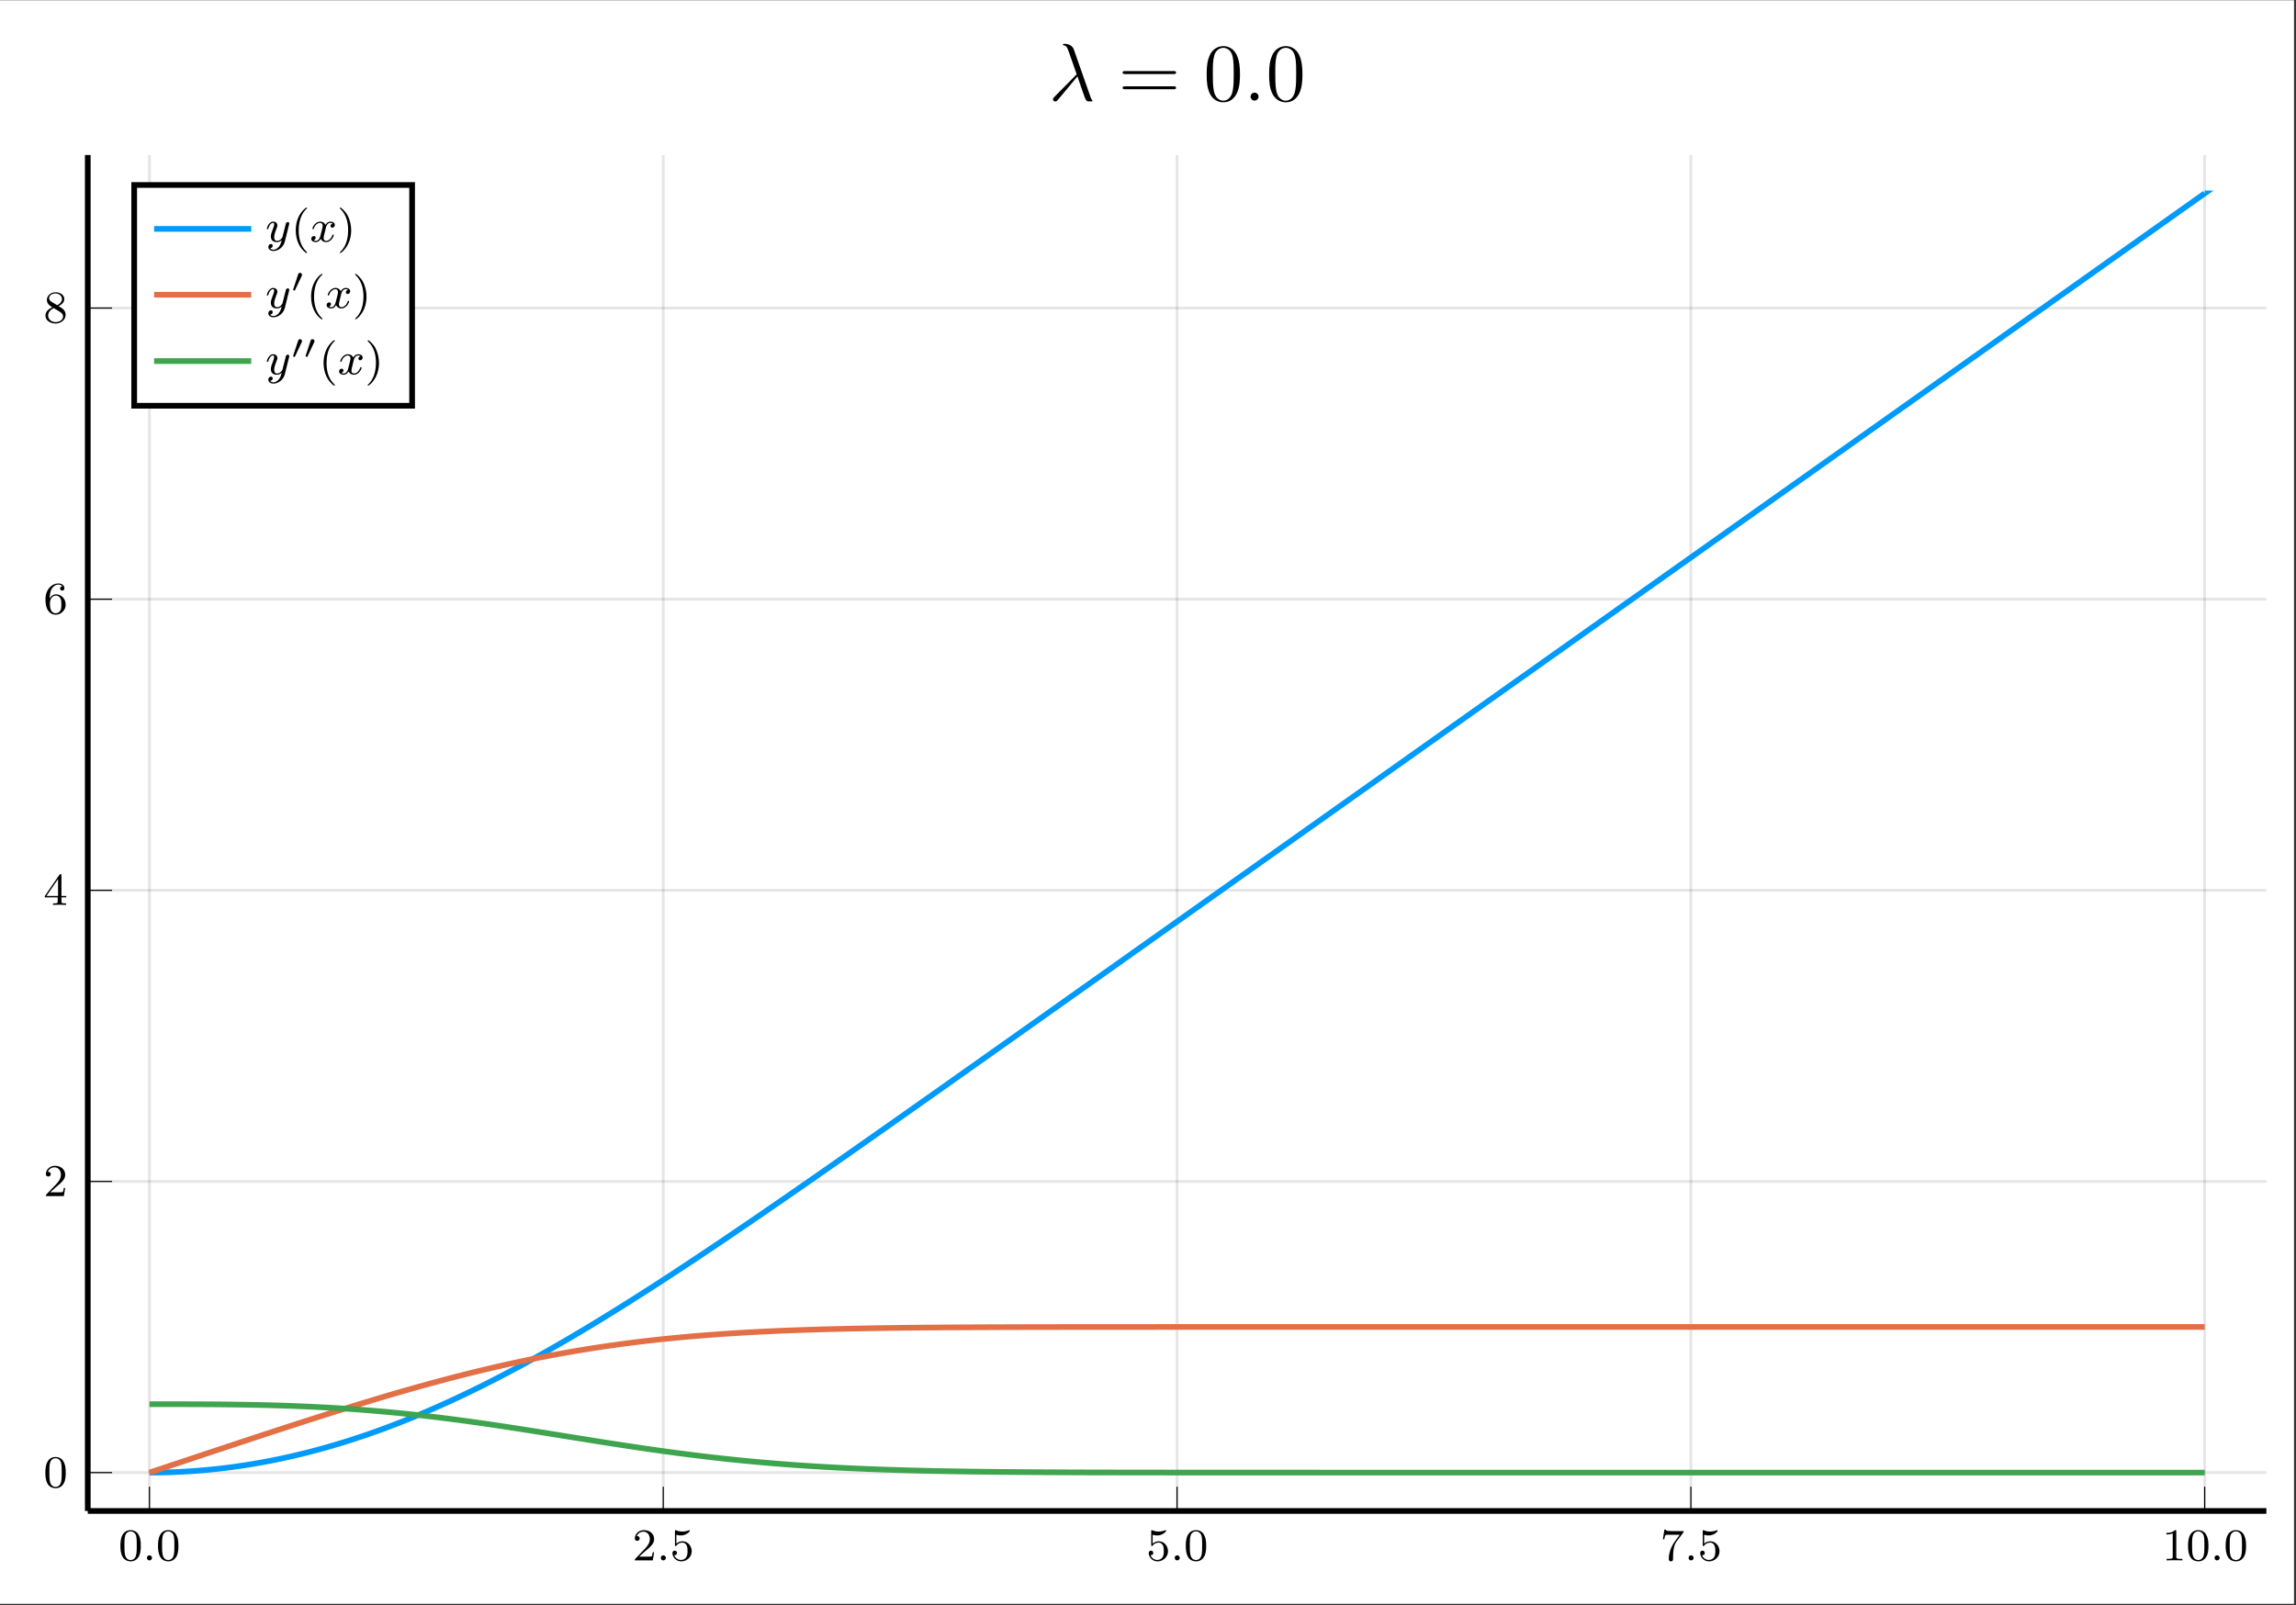 <?xml version="1.0" encoding="UTF-8"?>
<svg xmlns="http://www.w3.org/2000/svg" xmlns:xlink="http://www.w3.org/1999/xlink" width="401.659pt" height="280.841pt" viewBox="0 0 401.659 280.841" version="1.2">
<rect x="0" y="0" width="401.659" height="280.841" fill="#333333" stroke="none"/>
<defs>
<g>
<symbol overflow="visible" id="glyph-1620824831170498-0-0">
<path style="stroke:none;" d=""/>
</symbol>
<symbol overflow="visible" id="glyph-1620824831170498-0-1">
<path style="stroke:none;" d="M 3.891 -2.547 C 3.891 -3.391 3.812 -3.906 3.547 -4.422 C 3.203 -5.125 2.547 -5.297 2.109 -5.297 C 1.109 -5.297 0.734 -4.547 0.625 -4.328 C 0.344 -3.75 0.328 -2.953 0.328 -2.547 C 0.328 -2.016 0.344 -1.219 0.734 -0.578 C 1.094 0.016 1.688 0.172 2.109 0.172 C 2.5 0.172 3.172 0.047 3.578 -0.734 C 3.875 -1.312 3.891 -2.031 3.891 -2.547 Z M 2.109 -0.062 C 1.844 -0.062 1.297 -0.188 1.125 -1.016 C 1.031 -1.469 1.031 -2.219 1.031 -2.641 C 1.031 -3.188 1.031 -3.75 1.125 -4.188 C 1.297 -5 1.906 -5.078 2.109 -5.078 C 2.375 -5.078 2.938 -4.938 3.094 -4.219 C 3.188 -3.781 3.188 -3.172 3.188 -2.641 C 3.188 -2.172 3.188 -1.453 3.094 -1 C 2.922 -0.172 2.375 -0.062 2.109 -0.062 Z M 2.109 -0.062 "/>
</symbol>
<symbol overflow="visible" id="glyph-1620824831170498-0-2">
<path style="stroke:none;" d="M 2.25 -1.625 C 2.375 -1.75 2.703 -2.016 2.844 -2.125 C 3.328 -2.578 3.797 -3.016 3.797 -3.734 C 3.797 -4.688 3 -5.297 2.016 -5.297 C 1.047 -5.297 0.422 -4.578 0.422 -3.859 C 0.422 -3.469 0.734 -3.422 0.844 -3.422 C 1.016 -3.422 1.266 -3.531 1.266 -3.844 C 1.266 -4.25 0.859 -4.25 0.766 -4.25 C 1 -4.844 1.531 -5.031 1.922 -5.031 C 2.656 -5.031 3.047 -4.406 3.047 -3.734 C 3.047 -2.906 2.469 -2.297 1.516 -1.344 L 0.516 -0.297 C 0.422 -0.219 0.422 -0.203 0.422 0 L 3.562 0 L 3.797 -1.422 L 3.547 -1.422 C 3.531 -1.266 3.469 -0.875 3.375 -0.719 C 3.328 -0.656 2.719 -0.656 2.594 -0.656 L 1.172 -0.656 Z M 2.25 -1.625 "/>
</symbol>
<symbol overflow="visible" id="glyph-1620824831170498-0-3">
<path style="stroke:none;" d="M 1.109 -4.484 C 1.219 -4.453 1.531 -4.359 1.875 -4.359 C 2.875 -4.359 3.469 -5.062 3.469 -5.188 C 3.469 -5.281 3.422 -5.297 3.375 -5.297 C 3.359 -5.297 3.344 -5.297 3.281 -5.266 C 2.969 -5.141 2.594 -5.047 2.172 -5.047 C 1.703 -5.047 1.312 -5.156 1.062 -5.266 C 0.984 -5.297 0.969 -5.297 0.953 -5.297 C 0.859 -5.297 0.859 -5.219 0.859 -5.062 L 0.859 -2.734 C 0.859 -2.594 0.859 -2.5 0.984 -2.5 C 1.047 -2.5 1.062 -2.531 1.109 -2.594 C 1.203 -2.703 1.5 -3.109 2.188 -3.109 C 2.625 -3.109 2.844 -2.75 2.922 -2.594 C 3.047 -2.312 3.062 -1.938 3.062 -1.641 C 3.062 -1.344 3.062 -0.906 2.844 -0.562 C 2.688 -0.312 2.359 -0.078 1.938 -0.078 C 1.422 -0.078 0.922 -0.391 0.734 -0.922 C 0.75 -0.906 0.812 -0.906 0.812 -0.906 C 1.031 -0.906 1.219 -1.047 1.219 -1.297 C 1.219 -1.594 0.984 -1.703 0.828 -1.703 C 0.672 -1.703 0.422 -1.625 0.422 -1.281 C 0.422 -0.562 1.047 0.172 1.953 0.172 C 2.953 0.172 3.797 -0.609 3.797 -1.594 C 3.797 -2.516 3.125 -3.344 2.188 -3.344 C 1.797 -3.344 1.422 -3.219 1.109 -2.938 Z M 1.109 -4.484 "/>
</symbol>
<symbol overflow="visible" id="glyph-1620824831170498-0-4">
<path style="stroke:none;" d="M 4.031 -4.859 C 4.109 -4.938 4.109 -4.953 4.109 -5.125 L 2.078 -5.125 C 1.875 -5.125 1.641 -5.141 1.438 -5.156 C 1.016 -5.188 1.016 -5.266 0.984 -5.391 L 0.734 -5.391 L 0.469 -3.703 L 0.719 -3.703 C 0.734 -3.828 0.828 -4.375 0.938 -4.438 C 1.016 -4.484 1.625 -4.484 1.734 -4.484 L 3.422 -4.484 L 2.609 -3.375 C 1.703 -2.172 1.5 -0.906 1.5 -0.281 C 1.5 -0.203 1.5 0.172 1.875 0.172 C 2.25 0.172 2.25 -0.188 2.25 -0.281 L 2.25 -0.672 C 2.25 -1.812 2.453 -2.75 2.844 -3.281 Z M 4.031 -4.859 "/>
</symbol>
<symbol overflow="visible" id="glyph-1620824831170498-0-5">
<path style="stroke:none;" d="M 2.5 -5.078 C 2.5 -5.297 2.484 -5.297 2.266 -5.297 C 1.938 -4.984 1.516 -4.797 0.766 -4.797 L 0.766 -4.531 C 0.984 -4.531 1.406 -4.531 1.875 -4.734 L 1.875 -0.656 C 1.875 -0.359 1.844 -0.266 1.094 -0.266 L 0.812 -0.266 L 0.812 0 C 1.141 -0.031 1.828 -0.031 2.188 -0.031 C 2.547 -0.031 3.234 -0.031 3.562 0 L 3.562 -0.266 L 3.281 -0.266 C 2.531 -0.266 2.5 -0.359 2.5 -0.656 Z M 2.5 -5.078 "/>
</symbol>
<symbol overflow="visible" id="glyph-1620824831170498-0-6">
<path style="stroke:none;" d="M 3.141 -5.156 C 3.141 -5.312 3.141 -5.375 2.969 -5.375 C 2.875 -5.375 2.859 -5.375 2.781 -5.266 L 0.234 -1.562 L 0.234 -1.312 L 2.484 -1.312 L 2.484 -0.641 C 2.484 -0.344 2.469 -0.266 1.844 -0.266 L 1.672 -0.266 L 1.672 0 C 2.344 -0.031 2.359 -0.031 2.812 -0.031 C 3.266 -0.031 3.281 -0.031 3.953 0 L 3.953 -0.266 L 3.781 -0.266 C 3.156 -0.266 3.141 -0.344 3.141 -0.641 L 3.141 -1.312 L 3.984 -1.312 L 3.984 -1.562 L 3.141 -1.562 Z M 2.547 -4.516 L 2.547 -1.562 L 0.516 -1.562 Z M 2.547 -4.516 "/>
</symbol>
<symbol overflow="visible" id="glyph-1620824831170498-0-7">
<path style="stroke:none;" d="M 1.094 -2.641 C 1.094 -3.297 1.156 -3.875 1.438 -4.359 C 1.688 -4.766 2.094 -5.094 2.594 -5.094 C 2.75 -5.094 3.109 -5.062 3.297 -4.797 C 2.938 -4.766 2.906 -4.5 2.906 -4.422 C 2.906 -4.172 3.094 -4.047 3.281 -4.047 C 3.422 -4.047 3.656 -4.125 3.656 -4.438 C 3.656 -4.906 3.297 -5.297 2.578 -5.297 C 1.469 -5.297 0.344 -4.25 0.344 -2.531 C 0.344 -0.359 1.359 0.172 2.125 0.172 C 2.516 0.172 2.922 0.062 3.281 -0.281 C 3.609 -0.594 3.875 -0.922 3.875 -1.625 C 3.875 -2.656 3.078 -3.391 2.203 -3.391 C 1.625 -3.391 1.281 -3.031 1.094 -2.641 Z M 2.125 -0.078 C 1.703 -0.078 1.438 -0.359 1.328 -0.594 C 1.141 -0.953 1.125 -1.484 1.125 -1.797 C 1.125 -2.578 1.547 -3.172 2.172 -3.172 C 2.562 -3.172 2.812 -2.969 2.953 -2.688 C 3.125 -2.391 3.125 -2.031 3.125 -1.625 C 3.125 -1.219 3.125 -0.875 2.969 -0.578 C 2.75 -0.219 2.484 -0.078 2.125 -0.078 Z M 2.125 -0.078 "/>
</symbol>
<symbol overflow="visible" id="glyph-1620824831170498-0-8">
<path style="stroke:none;" d="M 2.641 -2.875 C 3.094 -3.094 3.641 -3.484 3.641 -4.109 C 3.641 -4.875 2.859 -5.297 2.125 -5.297 C 1.281 -5.297 0.594 -4.719 0.594 -3.969 C 0.594 -3.672 0.688 -3.406 0.891 -3.172 C 1.031 -3 1.062 -2.984 1.547 -2.672 C 0.562 -2.234 0.344 -1.656 0.344 -1.219 C 0.344 -0.328 1.234 0.172 2.109 0.172 C 3.078 0.172 3.875 -0.5 3.875 -1.344 C 3.875 -1.844 3.609 -2.172 3.469 -2.312 C 3.344 -2.438 3.328 -2.453 2.641 -2.875 Z M 1.406 -3.625 C 1.172 -3.766 0.984 -4 0.984 -4.266 C 0.984 -4.766 1.531 -5.094 2.109 -5.094 C 2.719 -5.094 3.234 -4.672 3.234 -4.109 C 3.234 -3.656 2.875 -3.266 2.406 -3.031 Z M 1.797 -2.531 C 1.828 -2.516 2.734 -1.953 2.875 -1.875 C 3 -1.797 3.422 -1.547 3.422 -1.062 C 3.422 -0.453 2.766 -0.078 2.125 -0.078 C 1.406 -0.078 0.812 -0.562 0.812 -1.219 C 0.812 -1.812 1.25 -2.281 1.797 -2.531 Z M 1.797 -2.531 "/>
</symbol>
<symbol overflow="visible" id="glyph-1620824831170498-0-9">
<path style="stroke:none;" d="M 2.656 1.984 C 2.719 1.984 2.812 1.984 2.812 1.891 C 2.812 1.859 2.812 1.859 2.703 1.75 C 1.609 0.719 1.344 -0.75 1.344 -1.984 C 1.344 -4.281 2.281 -5.359 2.688 -5.734 C 2.812 -5.828 2.812 -5.844 2.812 -5.875 C 2.812 -5.922 2.781 -5.969 2.703 -5.969 C 2.578 -5.969 2.172 -5.562 2.109 -5.5 C 1.047 -4.375 0.828 -2.953 0.828 -1.984 C 0.828 -0.203 1.562 1.234 2.656 1.984 Z M 2.656 1.984 "/>
</symbol>
<symbol overflow="visible" id="glyph-1620824831170498-0-10">
<path style="stroke:none;" d="M 2.469 -1.984 C 2.469 -2.75 2.328 -3.656 1.844 -4.594 C 1.453 -5.328 0.719 -5.969 0.578 -5.969 C 0.5 -5.969 0.484 -5.922 0.484 -5.875 C 0.484 -5.844 0.484 -5.828 0.578 -5.734 C 1.688 -4.672 1.938 -3.219 1.938 -1.984 C 1.938 0.297 1 1.375 0.594 1.75 C 0.484 1.844 0.484 1.859 0.484 1.891 C 0.484 1.938 0.5 1.984 0.578 1.984 C 0.703 1.984 1.109 1.578 1.172 1.516 C 2.234 0.391 2.469 -1.031 2.469 -1.984 Z M 2.469 -1.984 "/>
</symbol>
<symbol overflow="visible" id="glyph-1620824831170498-1-0">
<path style="stroke:none;" d=""/>
</symbol>
<symbol overflow="visible" id="glyph-1620824831170498-1-1">
<path style="stroke:none;" d="M 1.625 -0.438 C 1.625 -0.703 1.391 -0.891 1.172 -0.891 C 0.922 -0.891 0.734 -0.672 0.734 -0.453 C 0.734 -0.172 0.953 0 1.172 0 C 1.422 0 1.625 -0.203 1.625 -0.438 Z M 1.625 -0.438 "/>
</symbol>
<symbol overflow="visible" id="glyph-1620824831170498-1-2">
<path style="stroke:none;" d="M 4.125 -3 C 4.156 -3.109 4.156 -3.125 4.156 -3.188 C 4.156 -3.391 4 -3.438 3.906 -3.438 C 3.859 -3.438 3.688 -3.422 3.578 -3.219 C 3.562 -3.172 3.484 -2.891 3.453 -2.719 L 2.969 -0.812 C 2.969 -0.781 2.625 -0.141 2.047 -0.141 C 1.656 -0.141 1.516 -0.438 1.516 -0.781 C 1.516 -1.25 1.781 -1.953 1.969 -2.422 C 2.047 -2.625 2.078 -2.688 2.078 -2.844 C 2.078 -3.281 1.719 -3.516 1.359 -3.516 C 0.562 -3.516 0.234 -2.391 0.234 -2.297 C 0.234 -2.219 0.297 -2.188 0.359 -2.188 C 0.469 -2.188 0.469 -2.234 0.5 -2.312 C 0.703 -3.016 1.047 -3.297 1.328 -3.297 C 1.453 -3.297 1.516 -3.219 1.516 -3.031 C 1.516 -2.859 1.453 -2.672 1.406 -2.531 C 1.078 -1.688 0.938 -1.281 0.938 -0.906 C 0.938 -0.125 1.531 0.078 2 0.078 C 2.375 0.078 2.641 -0.094 2.844 -0.266 C 2.719 0.172 2.641 0.484 2.344 0.875 C 2.078 1.188 1.766 1.406 1.406 1.406 C 1.266 1.406 0.969 1.375 0.812 1.141 C 1.234 1.109 1.266 0.75 1.266 0.703 C 1.266 0.516 1.109 0.406 0.953 0.406 C 0.766 0.406 0.5 0.547 0.5 0.938 C 0.5 1.312 0.844 1.625 1.406 1.625 C 2.219 1.625 3.125 0.969 3.375 0.016 Z M 4.125 -3 "/>
</symbol>
<symbol overflow="visible" id="glyph-1620824831170498-1-3">
<path style="stroke:none;" d="M 4 -3.172 C 3.641 -3.094 3.625 -2.781 3.625 -2.75 C 3.625 -2.578 3.766 -2.453 3.938 -2.453 C 4.109 -2.453 4.375 -2.594 4.375 -2.938 C 4.375 -3.391 3.875 -3.516 3.578 -3.516 C 3.219 -3.516 2.906 -3.25 2.719 -2.938 C 2.547 -3.359 2.141 -3.516 1.812 -3.516 C 0.938 -3.516 0.453 -2.516 0.453 -2.297 C 0.453 -2.219 0.516 -2.188 0.578 -2.188 C 0.672 -2.188 0.688 -2.234 0.703 -2.328 C 0.891 -2.906 1.375 -3.297 1.781 -3.297 C 2.094 -3.297 2.25 -3.062 2.25 -2.781 C 2.25 -2.625 2.156 -2.25 2.094 -2 C 2.031 -1.766 1.859 -1.062 1.812 -0.906 C 1.703 -0.484 1.422 -0.141 1.062 -0.141 C 1.031 -0.141 0.828 -0.141 0.656 -0.25 C 1.016 -0.344 1.016 -0.672 1.016 -0.688 C 1.016 -0.875 0.875 -0.984 0.703 -0.984 C 0.484 -0.984 0.25 -0.797 0.25 -0.5 C 0.25 -0.125 0.641 0.078 1.047 0.078 C 1.469 0.078 1.766 -0.234 1.906 -0.5 C 2.094 -0.109 2.453 0.078 2.844 0.078 C 3.703 0.078 4.188 -0.922 4.188 -1.141 C 4.188 -1.219 4.125 -1.25 4.062 -1.25 C 3.969 -1.25 3.953 -1.188 3.922 -1.109 C 3.766 -0.578 3.312 -0.141 2.859 -0.141 C 2.594 -0.141 2.406 -0.312 2.406 -0.656 C 2.406 -0.812 2.453 -1 2.562 -1.438 C 2.609 -1.688 2.781 -2.375 2.828 -2.531 C 2.938 -2.953 3.219 -3.297 3.578 -3.297 C 3.625 -3.297 3.828 -3.297 4 -3.172 Z M 4 -3.172 "/>
</symbol>
<symbol overflow="visible" id="glyph-1620824831170498-2-0">
<path style="stroke:none;" d=""/>
</symbol>
<symbol overflow="visible" id="glyph-1620824831170498-2-1">
<path style="stroke:none;" d="M 4.422 -8.922 C 4.062 -9.938 2.938 -9.938 2.75 -9.938 C 2.672 -9.938 2.5 -9.938 2.5 -9.797 C 2.5 -9.688 2.594 -9.672 2.672 -9.656 C 2.875 -9.625 3.047 -9.594 3.281 -9.188 C 3.422 -8.906 4.906 -4.625 4.906 -4.594 C 4.906 -4.578 4.891 -4.578 4.766 -4.453 L 1.047 -0.688 C 0.875 -0.516 0.766 -0.406 0.766 -0.219 C 0.766 -0.016 0.938 0.156 1.156 0.156 C 1.219 0.156 1.375 0.125 1.469 0.047 C 1.688 -0.172 3.734 -2.672 5.047 -4.234 C 5.422 -3.109 5.875 -1.797 6.312 -0.594 C 6.391 -0.375 6.469 -0.172 6.656 0.016 C 6.812 0.141 6.828 0.141 7.234 0.141 L 7.516 0.141 C 7.562 0.141 7.672 0.141 7.672 0.031 C 7.672 -0.031 7.656 -0.047 7.594 -0.094 C 7.469 -0.266 7.359 -0.516 7.312 -0.688 Z M 4.422 -8.922 "/>
</symbol>
<symbol overflow="visible" id="glyph-1620824831170498-2-2">
<path style="stroke:none;" d="M 2.641 -0.688 C 2.641 -1.109 2.297 -1.391 1.953 -1.391 C 1.531 -1.391 1.25 -1.047 1.25 -0.703 C 1.25 -0.281 1.594 0 1.938 0 C 2.344 0 2.641 -0.344 2.641 -0.688 Z M 2.641 -0.688 "/>
</symbol>
<symbol overflow="visible" id="glyph-1620824831170498-3-0">
<path style="stroke:none;" d=""/>
</symbol>
<symbol overflow="visible" id="glyph-1620824831170498-3-1">
<path style="stroke:none;" d="M 9.672 -4.641 C 9.875 -4.641 10.125 -4.641 10.125 -4.906 C 10.125 -5.172 9.891 -5.172 9.672 -5.172 L 1.234 -5.172 C 1.031 -5.172 0.781 -5.172 0.781 -4.922 C 0.781 -4.641 1.016 -4.641 1.234 -4.641 Z M 9.672 -1.984 C 9.875 -1.984 10.125 -1.984 10.125 -2.234 C 10.125 -2.5 9.891 -2.5 9.672 -2.5 L 1.234 -2.5 C 1.031 -2.5 0.781 -2.5 0.781 -2.25 C 0.781 -1.984 1.016 -1.984 1.234 -1.984 Z M 9.672 -1.984 "/>
</symbol>
<symbol overflow="visible" id="glyph-1620824831170498-3-2">
<path style="stroke:none;" d="M 6.422 -4.578 C 6.422 -5.781 6.344 -6.938 5.828 -8.031 C 5.25 -9.219 4.219 -9.531 3.516 -9.531 C 2.672 -9.531 1.656 -9.109 1.125 -7.922 C 0.734 -7.016 0.594 -6.125 0.594 -4.578 C 0.594 -3.188 0.688 -2.156 1.203 -1.125 C 1.766 -0.047 2.75 0.297 3.5 0.297 C 4.75 0.297 5.453 -0.438 5.875 -1.281 C 6.391 -2.344 6.422 -3.75 6.422 -4.578 Z M 3.5 0.016 C 3.031 0.016 2.109 -0.25 1.828 -1.812 C 1.672 -2.672 1.672 -3.75 1.672 -4.75 C 1.672 -5.938 1.672 -6.984 1.906 -7.844 C 2.156 -8.797 2.875 -9.234 3.5 -9.234 C 4.047 -9.234 4.875 -8.906 5.141 -7.688 C 5.328 -6.859 5.328 -5.734 5.328 -4.75 C 5.328 -3.797 5.328 -2.703 5.172 -1.828 C 4.906 -0.266 4 0.016 3.5 0.016 Z M 3.5 0.016 "/>
</symbol>
<symbol overflow="visible" id="glyph-1620824831170498-4-0">
<path style="stroke:none;" d=""/>
</symbol>
<symbol overflow="visible" id="glyph-1620824831170498-4-1">
<path style="stroke:none;" d="M 1.875 -2.812 C 1.922 -2.891 1.922 -2.953 1.922 -3 C 1.922 -3.188 1.766 -3.344 1.562 -3.344 C 1.328 -3.344 1.25 -3.125 1.234 -3.047 L 0.391 -0.484 C 0.375 -0.453 0.359 -0.406 0.359 -0.375 C 0.359 -0.281 0.609 -0.234 0.609 -0.234 C 0.656 -0.234 0.688 -0.281 0.703 -0.328 Z M 1.875 -2.812 "/>
</symbol>
</g>
<clipPath id="clip-1620824831170498-1">
  <path d="M 0 0.039 L 401.316 0.039 L 401.316 280.641 L 0 280.641 Z M 0 0.039 "/>
</clipPath>
<clipPath id="clip-1620824831170498-2">
  <path d="M 15.355 27.09 L 396.535 27.09 L 396.535 264.387 L 15.355 264.387 Z M 15.355 27.09 "/>
</clipPath>
<clipPath id="clip-1620824831170498-3">
  <path d="M 15.355 218 L 396.535 218 L 396.535 264.387 L 15.355 264.387 Z M 15.355 218 "/>
</clipPath>
<clipPath id="clip-1620824831170498-4">
  <path d="M 15.355 231 L 396.535 231 L 396.535 264.387 L 15.355 264.387 Z M 15.355 231 "/>
</clipPath>
</defs>
<g id="surface1">
<g clip-path="url(#clip-1620824831170498-1)" clip-rule="nonzero">
<path style=" stroke:none;fill-rule:nonzero;fill:rgb(100%,100%,100%);fill-opacity:1;" d="M 0 280.645 L 0 0.039 L 401.324 0.039 L 401.324 280.645 Z M 0 280.645 "/>
</g>
<path style=" stroke:none;fill-rule:nonzero;fill:rgb(100%,100%,100%);fill-opacity:1;" d="M 15.355 264.387 L 396.535 264.387 L 396.535 27.09 L 15.355 27.09 Z M 15.355 264.387 "/>
<path style="fill:none;stroke-width:0.498;stroke-linecap:butt;stroke-linejoin:miter;stroke:rgb(0%,0%,0%);stroke-opacity:0.1;stroke-miterlimit:10;" d="M 10.799 -0 L 10.799 237.498 M 100.773 -0 L 100.773 237.498 M 190.748 -0 L 190.748 237.498 M 280.727 -0 L 280.727 237.498 M 370.702 -0 L 370.702 237.498 " transform="matrix(0.999,0,0,-0.999,15.355,264.386)"/>
<path style="fill:none;stroke-width:0.498;stroke-linecap:butt;stroke-linejoin:miter;stroke:rgb(0%,0%,0%);stroke-opacity:0.1;stroke-miterlimit:10;" d="M 0.001 6.72 L 381.504 6.72 M 0.001 57.716 L 381.504 57.716 M 0.001 108.709 L 381.504 108.709 M 0.001 159.701 L 381.504 159.701 M 0.001 210.694 L 381.504 210.694 " transform="matrix(0.999,0,0,-0.999,15.355,264.386)"/>
<path style="fill:none;stroke-width:0.199;stroke-linecap:butt;stroke-linejoin:miter;stroke:rgb(0%,0%,0%);stroke-opacity:1;stroke-miterlimit:10;" d="M 10.799 -0 L 10.799 4.253 M 100.773 -0 L 100.773 4.253 M 190.748 -0 L 190.748 4.253 M 280.727 -0 L 280.727 4.253 M 370.702 -0 L 370.702 4.253 " transform="matrix(0.999,0,0,-0.999,15.355,264.386)"/>
<path style="fill:none;stroke-width:0.199;stroke-linecap:butt;stroke-linejoin:miter;stroke:rgb(0%,0%,0%);stroke-opacity:1;stroke-miterlimit:10;" d="M 0.001 6.72 L 4.254 6.72 M 0.001 57.716 L 4.254 57.716 M 0.001 108.709 L 4.254 108.709 M 0.001 159.701 L 4.254 159.701 M 0.001 210.694 L 4.254 210.694 " transform="matrix(0.999,0,0,-0.999,15.355,264.386)"/>
<path style="fill:none;stroke-width:0.996;stroke-linecap:butt;stroke-linejoin:miter;stroke:rgb(0%,0%,0%);stroke-opacity:1;stroke-miterlimit:10;" d="M 0.001 -0 L 381.504 -0 " transform="matrix(0.999,0,0,-0.999,15.355,264.386)"/>
<path style="fill:none;stroke-width:0.996;stroke-linecap:butt;stroke-linejoin:miter;stroke:rgb(0%,0%,0%);stroke-opacity:1;stroke-miterlimit:10;" d="M 0.001 -0 L 0.001 237.498 " transform="matrix(0.999,0,0,-0.999,15.355,264.386)"/>
<g style="fill:rgb(0%,0%,0%);fill-opacity:1;">
  <use xlink:href="#glyph-1620824831170498-0-1" x="20.737" y="273.035"/>
</g>
<g style="fill:rgb(0%,0%,0%);fill-opacity:1;">
  <use xlink:href="#glyph-1620824831170498-1-1" x="24.968" y="273.035"/>
</g>
<g style="fill:rgb(0%,0%,0%);fill-opacity:1;">
  <use xlink:href="#glyph-1620824831170498-0-1" x="27.319" y="273.035"/>
</g>
<g style="fill:rgb(0%,0%,0%);fill-opacity:1;">
  <use xlink:href="#glyph-1620824831170498-0-2" x="110.636" y="273.035"/>
</g>
<g style="fill:rgb(0%,0%,0%);fill-opacity:1;">
  <use xlink:href="#glyph-1620824831170498-1-1" x="114.866" y="273.035"/>
</g>
<g style="fill:rgb(0%,0%,0%);fill-opacity:1;">
  <use xlink:href="#glyph-1620824831170498-0-3" x="117.216" y="273.035"/>
</g>
<g style="fill:rgb(0%,0%,0%);fill-opacity:1;">
  <use xlink:href="#glyph-1620824831170498-0-3" x="200.535" y="273.035"/>
</g>
<g style="fill:rgb(0%,0%,0%);fill-opacity:1;">
  <use xlink:href="#glyph-1620824831170498-1-1" x="204.765" y="273.035"/>
</g>
<g style="fill:rgb(0%,0%,0%);fill-opacity:1;">
  <use xlink:href="#glyph-1620824831170498-0-1" x="207.115" y="273.035"/>
</g>
<g style="fill:rgb(0%,0%,0%);fill-opacity:1;">
  <use xlink:href="#glyph-1620824831170498-0-4" x="290.433" y="273.035"/>
</g>
<g style="fill:rgb(0%,0%,0%);fill-opacity:1;">
  <use xlink:href="#glyph-1620824831170498-1-1" x="294.664" y="273.035"/>
</g>
<g style="fill:rgb(0%,0%,0%);fill-opacity:1;">
  <use xlink:href="#glyph-1620824831170498-0-3" x="297.014" y="273.035"/>
</g>
<g style="fill:rgb(0%,0%,0%);fill-opacity:1;">
  <use xlink:href="#glyph-1620824831170498-0-5" x="378.216" y="273.035"/>
  <use xlink:href="#glyph-1620824831170498-0-1" x="382.447" y="273.035"/>
</g>
<g style="fill:rgb(0%,0%,0%);fill-opacity:1;">
  <use xlink:href="#glyph-1620824831170498-1-1" x="386.678" y="273.035"/>
</g>
<g style="fill:rgb(0%,0%,0%);fill-opacity:1;">
  <use xlink:href="#glyph-1620824831170498-0-1" x="389.028" y="273.035"/>
</g>
<g style="fill:rgb(0%,0%,0%);fill-opacity:1;">
  <use xlink:href="#glyph-1620824831170498-0-1" x="7.608" y="260.236"/>
</g>
<g style="fill:rgb(0%,0%,0%);fill-opacity:1;">
  <use xlink:href="#glyph-1620824831170498-0-2" x="7.608" y="209.286"/>
</g>
<g style="fill:rgb(0%,0%,0%);fill-opacity:1;">
  <use xlink:href="#glyph-1620824831170498-0-6" x="7.608" y="158.336"/>
</g>
<g style="fill:rgb(0%,0%,0%);fill-opacity:1;">
  <use xlink:href="#glyph-1620824831170498-0-7" x="7.608" y="107.387"/>
</g>
<g style="fill:rgb(0%,0%,0%);fill-opacity:1;">
  <use xlink:href="#glyph-1620824831170498-0-8" x="7.608" y="56.438"/>
</g>
<g clip-path="url(#clip-1620824831170498-2)" clip-rule="nonzero">
<path style="fill:none;stroke-width:0.996;stroke-linecap:butt;stroke-linejoin:miter;stroke:rgb(0%,60.559%,97.87%);stroke-opacity:1;stroke-miterlimit:10;" d="M 10.799 6.72 L 11.158 6.724 L 11.518 6.724 L 12.597 6.736 L 13.676 6.759 L 15.115 6.806 L 15.834 6.837 L 16.194 6.857 L 16.558 6.876 L 17.277 6.916 L 18.356 6.986 L 18.716 7.013 L 19.075 7.037 L 19.435 7.068 L 19.795 7.095 L 20.514 7.158 L 20.874 7.193 L 21.233 7.224 L 21.593 7.26 L 21.953 7.299 L 22.312 7.334 L 22.676 7.373 L 23.036 7.412 L 24.115 7.541 L 24.474 7.588 L 24.834 7.631 L 25.194 7.678 L 26.992 7.932 L 27.352 7.987 L 27.712 8.045 L 28.071 8.1 L 28.791 8.217 L 29.154 8.28 L 29.514 8.339 L 29.874 8.401 L 30.233 8.468 L 30.593 8.53 L 30.953 8.597 L 31.312 8.667 L 31.672 8.734 L 32.391 8.874 L 32.751 8.949 L 33.111 9.019 L 33.47 9.093 L 33.83 9.171 L 34.19 9.246 L 34.549 9.324 L 34.909 9.406 L 35.273 9.484 L 35.992 9.648 L 36.352 9.734 L 36.711 9.816 L 37.071 9.906 L 37.431 9.992 L 37.79 10.082 L 38.15 10.168 L 38.51 10.262 L 38.869 10.352 L 39.589 10.54 L 39.948 10.637 L 40.308 10.731 L 40.668 10.829 L 41.027 10.931 L 41.387 11.028 L 41.751 11.13 L 42.11 11.232 L 43.549 11.654 L 43.909 11.763 L 44.269 11.869 L 44.628 11.982 L 44.988 12.092 L 46.067 12.432 L 47.146 12.784 L 47.506 12.905 L 47.869 13.022 L 48.229 13.143 L 48.589 13.269 L 48.948 13.39 L 49.668 13.64 L 51.466 14.285 L 52.185 14.551 L 52.545 14.688 L 52.905 14.821 L 53.624 15.094 L 53.984 15.235 L 54.347 15.376 L 55.426 15.798 L 56.146 16.087 L 56.505 16.236 L 56.865 16.381 L 57.944 16.826 L 59.383 17.436 L 60.102 17.749 L 60.466 17.905 L 60.826 18.062 L 62.264 18.703 L 63.703 19.36 L 65.501 20.2 L 66.221 20.544 L 66.584 20.716 L 66.944 20.892 L 67.304 21.064 L 68.023 21.416 L 68.383 21.596 L 68.742 21.772 L 69.821 22.311 L 71.98 23.414 L 72.699 23.789 L 73.062 23.977 L 73.422 24.168 L 73.782 24.356 L 74.861 24.931 L 75.221 25.126 L 75.58 25.318 L 77.019 26.1 L 77.738 26.499 L 78.098 26.694 L 78.458 26.897 L 78.817 27.097 L 79.181 27.296 L 80.979 28.313 L 81.699 28.727 L 82.058 28.93 L 82.418 29.138 L 82.778 29.349 L 83.137 29.556 L 83.497 29.767 L 83.857 29.974 L 84.936 30.608 L 85.296 30.823 L 85.659 31.034 L 87.817 32.324 L 90.335 33.856 L 91.054 34.302 L 91.414 34.521 L 91.778 34.744 L 92.137 34.967 L 92.497 35.193 L 93.216 35.639 L 93.936 36.093 L 94.295 36.315 L 95.015 36.769 L 95.374 37 L 96.094 37.453 L 96.453 37.684 L 96.813 37.911 L 97.892 38.603 L 98.256 38.833 L 98.615 39.064 L 98.975 39.298 L 99.694 39.76 L 100.414 40.229 L 100.773 40.46 L 102.212 41.398 L 102.572 41.636 L 103.291 42.106 L 104.011 42.583 L 104.374 42.817 L 106.892 44.486 L 107.252 44.729 L 107.611 44.967 L 107.971 45.21 L 108.331 45.448 L 108.69 45.691 L 109.05 45.929 L 110.489 46.899 L 110.852 47.141 L 112.291 48.111 L 112.651 48.357 L 113.01 48.599 L 113.37 48.846 L 113.73 49.088 L 114.089 49.334 L 114.449 49.577 L 115.169 50.069 L 115.528 50.312 L 116.607 51.051 L 116.971 51.297 L 118.41 52.282 L 118.769 52.532 L 119.489 53.025 L 119.848 53.275 L 120.568 53.768 L 120.927 54.018 L 121.287 54.264 L 121.647 54.515 L 122.006 54.761 L 122.726 55.261 L 123.085 55.508 L 123.449 55.758 L 124.528 56.508 L 124.888 56.755 L 128.125 59.007 L 128.484 59.261 L 129.204 59.761 L 129.567 60.011 L 129.927 60.266 L 131.006 61.016 L 131.366 61.27 L 131.726 61.52 L 132.085 61.775 L 132.805 62.275 L 133.164 62.529 L 133.524 62.779 L 133.884 63.033 L 134.243 63.284 L 134.603 63.538 L 134.963 63.788 L 135.682 64.296 L 136.046 64.546 L 136.405 64.801 L 136.765 65.051 L 137.484 65.559 L 137.844 65.809 L 138.923 66.572 L 139.283 66.822 L 140.362 67.584 L 140.721 67.834 L 141.8 68.597 L 142.164 68.851 L 142.524 69.101 L 146.121 71.642 L 146.48 71.893 L 148.279 73.163 L 148.642 73.417 L 150.441 74.688 L 150.8 74.946 L 154.397 77.487 L 154.761 77.741 L 155.12 77.995 L 155.48 78.253 L 157.998 80.032 L 158.357 80.29 L 160.516 81.815 L 160.879 82.073 L 162.678 83.344 L 163.037 83.602 L 164.476 84.618 L 164.836 84.876 L 166.274 85.893 L 166.634 86.151 L 166.998 86.405 L 168.077 87.167 L 168.436 87.425 L 169.875 88.442 L 170.235 88.7 L 171.673 89.716 L 172.033 89.974 L 172.753 90.483 L 173.116 90.737 L 173.476 90.995 L 174.915 92.011 L 175.274 92.269 L 176.353 93.032 L 176.713 93.29 L 178.152 94.306 L 178.511 94.564 L 178.871 94.818 L 179.235 95.072 L 179.594 95.326 L 179.954 95.585 L 181.033 96.347 L 181.393 96.605 L 182.472 97.367 L 182.831 97.625 L 184.27 98.642 L 184.63 98.9 L 184.993 99.154 L 185.713 99.662 L 186.072 99.92 L 187.151 100.683 L 187.511 100.941 L 188.59 101.703 L 188.95 101.961 L 190.029 102.723 L 190.389 102.981 L 190.748 103.236 L 191.112 103.49 L 191.472 103.744 L 191.831 104.002 L 192.91 104.764 L 193.27 105.022 L 194.709 106.039 L 195.068 106.297 L 196.147 107.059 L 196.507 107.317 L 196.867 107.571 L 197.23 107.825 L 197.59 108.079 L 197.95 108.338 L 199.029 109.1 L 199.388 109.358 L 200.467 110.12 L 200.827 110.378 L 201.906 111.141 L 202.266 111.399 L 202.985 111.907 L 203.349 112.161 L 203.708 112.419 L 204.787 113.181 L 205.147 113.44 L 206.226 114.202 L 206.586 114.46 L 207.665 115.222 L 208.025 115.48 L 209.104 116.243 L 209.467 116.501 L 210.546 117.263 L 210.906 117.521 L 211.985 118.283 L 212.345 118.541 L 213.424 119.304 L 213.783 119.562 L 215.222 120.578 L 215.586 120.836 L 216.665 121.599 L 217.024 121.857 L 218.103 122.619 L 218.463 122.877 L 219.542 123.64 L 219.902 123.898 L 220.981 124.66 L 221.341 124.918 L 221.704 125.172 L 222.424 125.68 L 222.783 125.938 L 223.862 126.701 L 224.222 126.959 L 225.301 127.721 L 225.661 127.979 L 226.74 128.742 L 227.099 129 L 227.463 129.254 L 228.182 129.762 L 228.542 130.02 L 229.621 130.782 L 229.981 131.04 L 231.06 131.803 L 231.419 132.061 L 232.499 132.823 L 232.858 133.081 L 233.218 133.335 L 233.581 133.589 L 233.941 133.844 L 234.301 134.102 L 235.38 134.864 L 235.74 135.122 L 237.178 136.138 L 237.538 136.396 L 238.617 137.159 L 238.977 137.417 L 239.336 137.671 L 239.7 137.925 L 240.06 138.179 L 240.419 138.437 L 241.498 139.2 L 241.858 139.458 L 242.937 140.22 L 243.297 140.478 L 244.376 141.24 L 244.735 141.498 L 245.455 142.007 L 245.818 142.261 L 246.178 142.519 L 247.257 143.281 L 247.617 143.539 L 248.696 144.302 L 249.056 144.56 L 250.135 145.322 L 250.494 145.58 L 251.573 146.342 L 251.937 146.6 L 253.016 147.363 L 253.376 147.621 L 254.455 148.383 L 254.814 148.641 L 255.893 149.404 L 256.253 149.662 L 257.692 150.678 L 258.055 150.936 L 259.134 151.699 L 259.494 151.957 L 260.573 152.719 L 260.933 152.977 L 262.012 153.739 L 262.372 153.997 L 263.451 154.76 L 263.814 155.018 L 264.893 155.78 L 265.253 156.038 L 266.332 156.801 L 266.692 157.059 L 267.771 157.821 L 268.13 158.079 L 269.209 158.841 L 269.569 159.099 L 269.933 159.353 L 270.652 159.862 L 271.012 160.12 L 272.091 160.882 L 272.45 161.14 L 273.529 161.902 L 273.889 162.161 L 274.968 162.923 L 275.328 163.181 L 275.687 163.435 L 276.051 163.689 L 276.411 163.943 L 276.77 164.201 L 278.209 165.218 L 278.569 165.476 L 279.648 166.238 L 280.008 166.496 L 281.087 167.259 L 281.446 167.517 L 281.806 167.771 L 282.17 168.025 L 282.529 168.279 L 282.889 168.537 L 283.968 169.299 L 284.328 169.557 L 285.407 170.32 L 285.766 170.578 L 286.845 171.34 L 287.205 171.598 L 287.924 172.106 L 288.288 172.361 L 288.648 172.619 L 289.727 173.381 L 290.086 173.639 L 291.165 174.401 L 291.525 174.659 L 292.604 175.422 L 292.964 175.68 L 294.043 176.442 L 294.406 176.7 L 295.486 177.463 L 295.845 177.721 L 296.924 178.483 L 297.284 178.741 L 298.363 179.503 L 298.723 179.761 L 299.802 180.524 L 300.165 180.778 L 300.525 181.036 L 301.604 181.798 L 301.964 182.056 L 303.043 182.819 L 303.402 183.077 L 304.481 183.839 L 304.841 184.097 L 305.92 184.859 L 306.284 185.118 L 307.363 185.88 L 307.722 186.138 L 308.802 186.9 L 309.161 187.158 L 310.24 187.921 L 310.6 188.179 L 311.679 188.941 L 312.039 189.199 L 312.402 189.453 L 313.122 189.961 L 313.481 190.219 L 314.56 190.982 L 314.92 191.24 L 315.999 192.002 L 316.359 192.26 L 317.438 193.023 L 317.797 193.281 L 318.157 193.535 L 318.521 193.789 L 318.88 194.043 L 319.24 194.301 L 320.679 195.318 L 321.038 195.576 L 322.117 196.338 L 322.477 196.596 L 323.556 197.358 L 323.916 197.616 L 324.276 197.871 L 324.639 198.125 L 324.999 198.379 L 325.359 198.637 L 326.438 199.399 L 326.797 199.657 L 327.876 200.42 L 328.236 200.678 L 329.315 201.44 L 329.675 201.698 L 330.394 202.206 L 330.758 202.46 L 331.117 202.718 L 332.196 203.481 L 332.556 203.739 L 333.635 204.501 L 333.995 204.759 L 335.074 205.522 L 335.433 205.78 L 336.513 206.542 L 336.876 206.8 L 337.955 207.562 L 338.315 207.82 L 339.394 208.583 L 339.754 208.841 L 341.192 209.857 L 341.552 210.115 L 342.271 210.624 L 342.635 210.878 L 342.995 211.136 L 344.074 211.898 L 344.433 212.156 L 345.512 212.918 L 345.872 213.176 L 346.951 213.939 L 347.311 214.197 L 348.39 214.959 L 348.753 215.217 L 349.832 215.98 L 350.192 216.238 L 351.271 217 L 351.631 217.258 L 352.71 218.02 L 353.07 218.278 L 354.149 219.041 L 354.508 219.299 L 354.872 219.553 L 355.591 220.061 L 355.951 220.319 L 357.03 221.082 L 357.39 221.34 L 358.469 222.102 L 358.828 222.36 L 359.907 223.122 L 360.267 223.38 L 360.627 223.635 L 360.99 223.889 L 361.35 224.143 L 361.71 224.401 L 362.789 225.163 L 363.148 225.421 L 364.227 226.184 L 364.587 226.442 L 365.666 227.204 L 366.026 227.462 L 366.745 227.97 L 367.109 228.224 L 367.468 228.482 L 368.548 229.245 L 368.907 229.503 L 369.986 230.265 L 370.346 230.523 L 370.706 230.777 L 370.702 230.777 " transform="matrix(0.999,0,0,-0.999,15.355,264.386)"/>
</g>
<g clip-path="url(#clip-1620824831170498-3)" clip-rule="nonzero">
<path style="fill:none;stroke-width:0.996;stroke-linecap:butt;stroke-linejoin:miter;stroke:rgb(88.889%,43.559%,27.809%);stroke-opacity:1;stroke-miterlimit:10;" d="M 10.799 6.72 L 11.518 6.962 L 11.878 7.08 L 12.597 7.322 L 12.957 7.439 L 13.676 7.682 L 14.036 7.799 L 14.755 8.042 L 15.115 8.159 L 15.475 8.28 L 15.834 8.397 L 16.194 8.518 L 16.558 8.64 L 16.917 8.757 L 17.637 8.999 L 17.996 9.117 L 18.716 9.359 L 19.075 9.476 L 19.435 9.598 L 19.795 9.715 L 20.514 9.957 L 20.874 10.074 L 21.233 10.196 L 21.593 10.313 L 21.953 10.434 L 22.312 10.551 L 22.676 10.673 L 23.036 10.794 L 23.395 10.911 L 23.755 11.032 L 24.115 11.15 L 24.474 11.271 L 24.834 11.388 L 25.194 11.509 L 25.553 11.627 L 25.913 11.748 L 26.273 11.865 L 26.632 11.986 L 26.992 12.104 L 27.352 12.225 L 28.071 12.459 L 28.431 12.581 L 28.791 12.698 L 29.154 12.815 L 29.514 12.936 L 30.233 13.171 L 30.593 13.292 L 32.032 13.761 L 32.391 13.882 L 34.909 14.703 L 35.273 14.821 L 35.632 14.938 L 35.992 15.051 L 37.071 15.403 L 37.431 15.517 L 38.15 15.751 L 38.51 15.865 L 38.869 15.982 L 39.229 16.095 L 39.589 16.213 L 39.948 16.326 L 40.308 16.443 L 41.027 16.67 L 41.387 16.787 L 41.751 16.901 L 44.269 17.694 L 44.628 17.804 L 45.348 18.03 L 45.707 18.14 L 46.067 18.253 L 46.427 18.363 L 46.786 18.476 L 47.506 18.695 L 47.869 18.805 L 50.387 19.571 L 50.747 19.676 L 51.106 19.786 L 51.826 19.997 L 52.185 20.106 L 53.984 20.634 L 54.347 20.736 L 55.067 20.947 L 55.426 21.049 L 55.786 21.154 L 57.944 21.764 L 58.304 21.862 L 59.023 22.065 L 60.102 22.358 L 60.466 22.456 L 61.545 22.749 L 61.905 22.843 L 62.264 22.941 L 62.624 23.035 L 62.984 23.132 L 64.422 23.508 L 64.782 23.598 L 65.142 23.692 L 65.861 23.871 L 66.221 23.965 L 66.584 24.055 L 66.944 24.145 L 67.304 24.231 L 68.023 24.411 L 70.541 25.013 L 70.9 25.095 L 71.26 25.181 L 72.699 25.509 L 73.062 25.588 L 73.422 25.67 L 75.58 26.139 L 75.94 26.213 L 76.3 26.291 L 78.098 26.663 L 78.458 26.733 L 78.817 26.807 L 79.181 26.878 L 80.26 27.089 L 80.62 27.155 L 80.979 27.226 L 82.778 27.558 L 83.137 27.621 L 83.497 27.687 L 85.296 28 L 85.659 28.062 L 87.817 28.414 L 88.177 28.469 L 88.537 28.528 L 90.335 28.801 L 91.054 28.903 L 91.414 28.958 L 91.778 29.009 L 92.497 29.11 L 92.857 29.157 L 93.216 29.208 L 95.374 29.489 L 95.734 29.532 L 96.094 29.579 L 97.892 29.794 L 98.256 29.833 L 98.615 29.876 L 100.773 30.111 L 101.133 30.146 L 101.493 30.185 L 103.651 30.396 L 104.011 30.428 L 104.374 30.463 L 106.892 30.682 L 107.252 30.709 L 107.611 30.74 L 109.769 30.905 L 110.129 30.928 L 110.489 30.955 L 110.852 30.979 L 111.212 31.006 L 113.73 31.171 L 114.089 31.19 L 114.449 31.214 L 115.528 31.272 L 115.888 31.296 L 116.607 31.335 L 116.971 31.35 L 118.05 31.409 L 118.41 31.425 L 118.769 31.444 L 119.848 31.491 L 120.208 31.511 L 121.287 31.558 L 121.647 31.569 L 122.366 31.601 L 122.726 31.612 L 123.085 31.628 L 123.449 31.644 L 124.168 31.667 L 124.528 31.683 L 127.765 31.788 L 128.125 31.796 L 128.844 31.819 L 129.204 31.827 L 129.567 31.839 L 130.287 31.855 L 130.646 31.866 L 131.726 31.89 L 132.085 31.902 L 134.243 31.949 L 134.603 31.952 L 135.682 31.976 L 136.046 31.98 L 136.765 31.995 L 137.125 31.999 L 137.484 32.007 L 137.844 32.011 L 138.204 32.019 L 138.563 32.023 L 138.923 32.031 L 139.642 32.038 L 140.002 32.046 L 141.441 32.062 L 141.8 32.07 L 142.164 32.074 L 145.761 32.113 L 146.121 32.113 L 147.559 32.128 L 147.919 32.128 L 148.279 32.132 L 148.642 32.136 L 149.002 32.14 L 149.362 32.14 L 150.081 32.148 L 150.441 32.148 L 150.8 32.152 L 151.16 32.152 L 151.879 32.16 L 152.239 32.16 L 152.599 32.164 L 152.958 32.164 L 153.318 32.167 L 153.678 32.167 L 154.037 32.171 L 154.397 32.171 L 154.761 32.175 L 155.48 32.175 L 155.84 32.179 L 156.199 32.179 L 156.559 32.183 L 157.278 32.183 L 157.638 32.187 L 157.998 32.187 L 158.357 32.191 L 159.437 32.191 L 159.796 32.195 L 160.516 32.195 L 160.879 32.199 L 161.958 32.199 L 162.318 32.203 L 163.397 32.203 L 163.757 32.207 L 165.195 32.207 L 165.555 32.21 L 167.357 32.21 L 167.717 32.214 L 169.875 32.214 L 170.235 32.218 L 173.116 32.218 L 173.476 32.222 L 177.792 32.222 L 178.152 32.226 L 187.151 32.226 L 187.511 32.23 L 370.706 32.23 L 370.702 32.23 " transform="matrix(0.999,0,0,-0.999,15.355,264.386)"/>
</g>
<g clip-path="url(#clip-1620824831170498-4)" clip-rule="nonzero">
<path style="fill:none;stroke-width:0.996;stroke-linecap:butt;stroke-linejoin:miter;stroke:rgb(24.219%,64.33%,30.44%);stroke-opacity:1;stroke-miterlimit:10;" d="M 10.799 18.703 L 15.475 18.703 L 15.834 18.699 L 17.277 18.699 L 17.637 18.695 L 18.716 18.695 L 19.075 18.691 L 19.435 18.691 L 19.795 18.687 L 20.154 18.687 L 20.514 18.683 L 20.874 18.683 L 21.233 18.679 L 21.593 18.679 L 22.312 18.672 L 22.676 18.672 L 25.553 18.64 L 25.913 18.633 L 26.632 18.625 L 26.992 18.617 L 27.352 18.613 L 27.712 18.605 L 28.071 18.601 L 28.791 18.586 L 29.154 18.578 L 29.514 18.574 L 30.233 18.558 L 30.593 18.547 L 31.672 18.523 L 32.032 18.511 L 32.391 18.504 L 32.751 18.492 L 33.111 18.484 L 34.909 18.425 L 35.273 18.414 L 35.632 18.398 L 36.352 18.374 L 37.071 18.343 L 37.431 18.331 L 38.869 18.269 L 39.229 18.249 L 39.589 18.234 L 39.948 18.214 L 40.308 18.199 L 41.027 18.159 L 41.387 18.144 L 41.751 18.124 L 42.11 18.101 L 43.189 18.042 L 43.909 17.995 L 44.269 17.976 L 45.348 17.905 L 45.707 17.878 L 46.427 17.831 L 47.146 17.776 L 47.506 17.753 L 47.869 17.726 L 48.589 17.671 L 48.948 17.64 L 49.668 17.585 L 52.185 17.366 L 52.545 17.331 L 52.905 17.299 L 53.624 17.229 L 53.984 17.198 L 54.347 17.163 L 54.707 17.123 L 55.426 17.053 L 55.786 17.014 L 56.146 16.979 L 58.664 16.705 L 59.023 16.662 L 59.383 16.623 L 60.102 16.537 L 60.466 16.494 L 61.545 16.365 L 61.905 16.318 L 62.264 16.275 L 62.624 16.228 L 62.984 16.185 L 65.501 15.857 L 65.861 15.806 L 66.221 15.759 L 66.584 15.708 L 66.944 15.661 L 69.462 15.305 L 69.821 15.251 L 70.181 15.2 L 70.541 15.145 L 70.9 15.094 L 71.26 15.04 L 71.62 14.989 L 72.699 14.825 L 73.062 14.77 L 75.58 14.387 L 75.94 14.328 L 76.3 14.273 L 76.659 14.215 L 77.379 14.105 L 77.738 14.047 L 78.098 13.992 L 78.817 13.875 L 79.181 13.82 L 79.9 13.703 L 80.26 13.648 L 81.339 13.472 L 81.699 13.417 L 83.137 13.183 L 83.497 13.128 L 84.936 12.893 L 85.296 12.839 L 85.659 12.78 L 86.378 12.663 L 86.738 12.608 L 87.817 12.432 L 88.177 12.377 L 88.537 12.319 L 88.896 12.264 L 89.616 12.147 L 89.975 12.092 L 90.335 12.033 L 91.054 11.924 L 91.414 11.865 L 91.778 11.81 L 92.137 11.756 L 92.497 11.697 L 95.374 11.259 L 95.734 11.208 L 96.453 11.099 L 96.813 11.048 L 97.173 10.993 L 97.532 10.942 L 97.892 10.888 L 98.256 10.837 L 101.133 10.43 L 101.493 10.383 L 101.853 10.333 L 102.572 10.239 L 102.932 10.188 L 104.011 10.047 L 104.374 10 L 105.094 9.906 L 105.453 9.863 L 105.813 9.816 L 106.173 9.773 L 106.532 9.727 L 108.69 9.469 L 109.05 9.429 L 109.769 9.343 L 110.489 9.265 L 110.852 9.226 L 111.212 9.183 L 111.572 9.144 L 111.931 9.109 L 113.01 8.992 L 113.73 8.921 L 114.089 8.882 L 115.888 8.706 L 116.248 8.675 L 116.607 8.64 L 116.971 8.608 L 117.331 8.573 L 119.848 8.354 L 120.208 8.327 L 120.568 8.296 L 121.287 8.241 L 121.647 8.21 L 122.726 8.128 L 123.085 8.104 L 123.449 8.077 L 123.809 8.049 L 124.168 8.026 L 124.528 7.999 L 127.405 7.811 L 127.765 7.791 L 128.125 7.768 L 128.484 7.748 L 128.844 7.725 L 129.204 7.705 L 129.567 7.686 L 131.726 7.568 L 132.085 7.553 L 132.445 7.533 L 132.805 7.518 L 133.164 7.498 L 134.603 7.436 L 134.963 7.416 L 135.322 7.404 L 135.682 7.389 L 136.046 7.373 L 136.765 7.342 L 137.125 7.33 L 137.484 7.314 L 137.844 7.303 L 138.204 7.287 L 139.283 7.252 L 139.642 7.236 L 141.081 7.189 L 141.441 7.181 L 141.8 7.17 L 142.164 7.158 L 142.524 7.146 L 142.883 7.138 L 143.243 7.127 L 143.603 7.119 L 143.962 7.107 L 144.322 7.099 L 144.682 7.088 L 145.401 7.072 L 145.761 7.06 L 148.279 7.005 L 148.642 6.998 L 149.002 6.99 L 149.362 6.986 L 150.441 6.962 L 150.8 6.959 L 151.16 6.951 L 151.52 6.947 L 151.879 6.939 L 152.239 6.935 L 152.599 6.927 L 152.958 6.923 L 153.318 6.916 L 154.037 6.908 L 154.397 6.9 L 154.761 6.896 L 155.84 6.884 L 156.199 6.876 L 159.796 6.837 L 160.156 6.837 L 160.516 6.833 L 160.879 6.83 L 161.599 6.822 L 161.958 6.822 L 163.037 6.81 L 163.397 6.81 L 164.116 6.802 L 164.476 6.802 L 164.836 6.798 L 165.195 6.798 L 165.915 6.79 L 166.274 6.79 L 166.634 6.787 L 166.998 6.787 L 167.357 6.783 L 167.717 6.783 L 168.077 6.779 L 168.436 6.779 L 168.796 6.775 L 169.515 6.775 L 169.875 6.771 L 170.235 6.771 L 170.594 6.767 L 171.314 6.767 L 171.673 6.763 L 172.393 6.763 L 172.753 6.759 L 173.476 6.759 L 173.835 6.755 L 174.555 6.755 L 174.915 6.751 L 175.994 6.751 L 176.353 6.747 L 177.792 6.747 L 178.152 6.744 L 179.594 6.744 L 179.954 6.74 L 181.752 6.74 L 182.112 6.736 L 184.63 6.736 L 184.993 6.732 L 188.59 6.732 L 188.95 6.728 L 194.349 6.728 L 194.709 6.724 L 215.222 6.724 L 215.586 6.72 L 370.706 6.72 L 370.702 6.72 " transform="matrix(0.999,0,0,-0.999,15.355,264.386)"/>
</g>
<g style="fill:rgb(0%,0%,0%);fill-opacity:1;">
  <use xlink:href="#glyph-1620824831170498-2-1" x="183.442" y="17.602"/>
</g>
<g style="fill:rgb(0%,0%,0%);fill-opacity:1;">
  <use xlink:href="#glyph-1620824831170498-3-1" x="195.611" y="17.602"/>
</g>
<g style="fill:rgb(0%,0%,0%);fill-opacity:1;">
  <use xlink:href="#glyph-1620824831170498-3-2" x="210.498" y="17.602"/>
</g>
<g style="fill:rgb(0%,0%,0%);fill-opacity:1;">
  <use xlink:href="#glyph-1620824831170498-2-2" x="217.526" y="17.602"/>
</g>
<g style="fill:rgb(0%,0%,0%);fill-opacity:1;">
  <use xlink:href="#glyph-1620824831170498-3-2" x="221.425" y="17.602"/>
</g>
<path style="fill-rule:nonzero;fill:rgb(100%,100%,100%);fill-opacity:1;stroke-width:0.996;stroke-linecap:butt;stroke-linejoin:miter;stroke:rgb(0%,0%,0%);stroke-opacity:1;stroke-miterlimit:10;" d="M 8.128 193.582 L 56.795 193.582 L 56.795 232.251 L 8.128 232.251 Z M 8.128 193.582 " transform="matrix(0.999,0,0,-0.999,15.355,264.386)"/>
<path style="fill:none;stroke-width:0.996;stroke-linecap:butt;stroke-linejoin:miter;stroke:rgb(0%,60.559%,97.87%);stroke-opacity:1;stroke-miterlimit:10;" d="M -0.001 -0 L 17.009 -0 " transform="matrix(0.999,0,0,-0.999,26.962,40.051)"/>
<g style="fill:rgb(0%,0%,0%);fill-opacity:1;">
  <use xlink:href="#glyph-1620824831170498-1-2" x="46.445" y="42.29"/>
</g>
<g style="fill:rgb(0%,0%,0%);fill-opacity:1;">
  <use xlink:href="#glyph-1620824831170498-0-9" x="50.912" y="42.29"/>
</g>
<g style="fill:rgb(0%,0%,0%);fill-opacity:1;">
  <use xlink:href="#glyph-1620824831170498-1-3" x="54.203" y="42.29"/>
</g>
<g style="fill:rgb(0%,0%,0%);fill-opacity:1;">
  <use xlink:href="#glyph-1620824831170498-0-10" x="58.966" y="42.29"/>
</g>
<path style="fill:none;stroke-width:0.996;stroke-linecap:butt;stroke-linejoin:miter;stroke:rgb(88.889%,43.559%,27.809%);stroke-opacity:1;stroke-miterlimit:10;" d="M -0.001 0.002 L 17.009 0.002 " transform="matrix(0.999,0,0,-0.999,26.962,51.576)"/>
<g style="fill:rgb(0%,0%,0%);fill-opacity:1;">
  <use xlink:href="#glyph-1620824831170498-1-2" x="46.445" y="53.893"/>
</g>
<g style="fill:rgb(0%,0%,0%);fill-opacity:1;">
  <use xlink:href="#glyph-1620824831170498-4-1" x="50.912" y="51.083"/>
</g>
<g style="fill:rgb(0%,0%,0%);fill-opacity:1;">
  <use xlink:href="#glyph-1620824831170498-0-9" x="53.594" y="53.893"/>
</g>
<g style="fill:rgb(0%,0%,0%);fill-opacity:1;">
  <use xlink:href="#glyph-1620824831170498-1-3" x="56.885" y="53.893"/>
</g>
<g style="fill:rgb(0%,0%,0%);fill-opacity:1;">
  <use xlink:href="#glyph-1620824831170498-0-10" x="61.648" y="53.893"/>
</g>
<path style="fill:none;stroke-width:0.996;stroke-linecap:butt;stroke-linejoin:miter;stroke:rgb(24.219%,64.33%,30.44%);stroke-opacity:1;stroke-miterlimit:10;" d="M -0.001 -0.001 L 17.009 -0.001 " transform="matrix(0.999,0,0,-0.999,26.962,63.179)"/>
<g style="fill:rgb(0%,0%,0%);fill-opacity:1;">
  <use xlink:href="#glyph-1620824831170498-1-2" x="46.445" y="65.496"/>
</g>
<g style="fill:rgb(0%,0%,0%);fill-opacity:1;">
  <use xlink:href="#glyph-1620824831170498-4-1" x="50.912" y="62.686"/>
  <use xlink:href="#glyph-1620824831170498-4-1" x="53.096" y="62.686"/>
</g>
<g style="fill:rgb(0%,0%,0%);fill-opacity:1;">
  <use xlink:href="#glyph-1620824831170498-0-9" x="55.779" y="65.496"/>
</g>
<g style="fill:rgb(0%,0%,0%);fill-opacity:1;">
  <use xlink:href="#glyph-1620824831170498-1-3" x="59.069" y="65.496"/>
</g>
<g style="fill:rgb(0%,0%,0%);fill-opacity:1;">
  <use xlink:href="#glyph-1620824831170498-0-10" x="63.832" y="65.496"/>
</g>
</g>
</svg>

